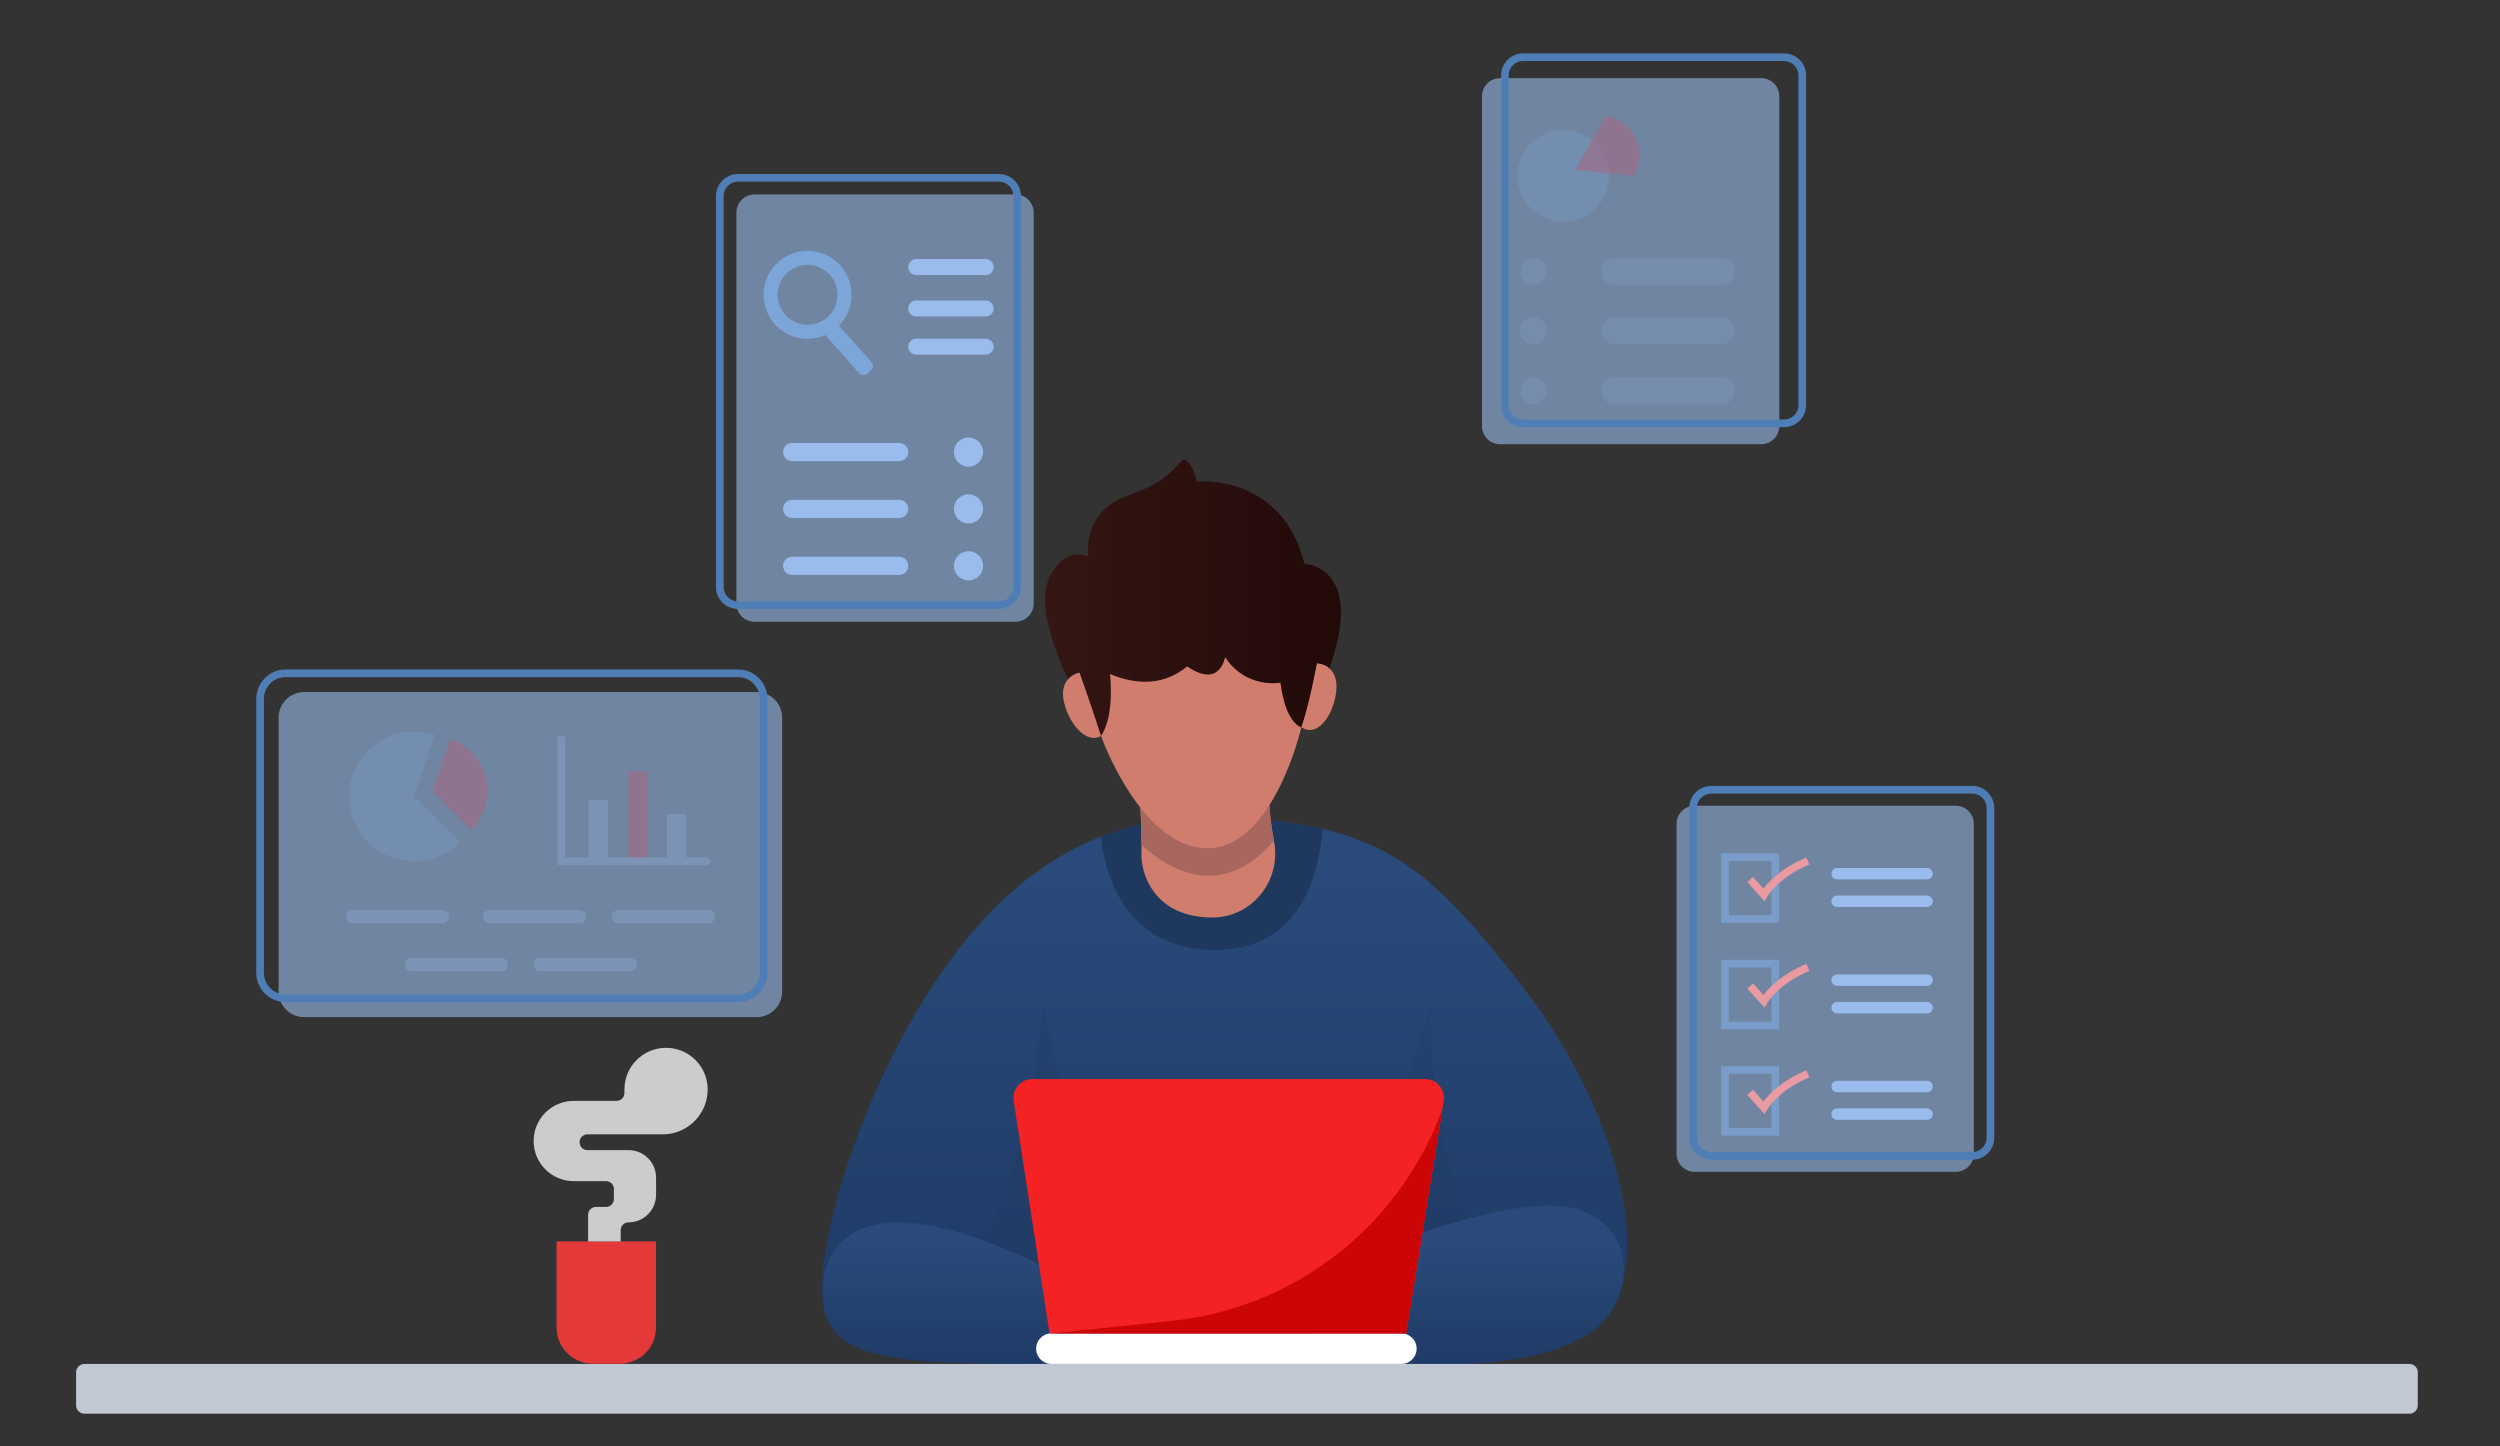 <svg width="821" height="475" viewBox="0 0 821 475" fill="none" xmlns="http://www.w3.org/2000/svg">
<rect x="0" y="0" width="821" height="475" fill="#333333" stroke="none"/>
<path d="M532.983 421.267V421.298C532.25 424.262 531.221 426.976 529.895 429.409C517.76 451.59 465.226 447.94 465.226 447.94H345.293C295.66 447.94 275.773 446.708 271.015 431.219C270.735 430.392 270.532 429.503 270.36 428.583C266.991 410.567 283.743 351.981 314.721 311.785C330.568 291.243 346.946 280.418 361.546 274.756C375.491 269.359 387.797 268.657 396.439 268.657C411.662 268.657 423.938 269.78 434.357 272.229C462.34 278.78 476.987 294.612 498.933 322.657C525.777 356.941 538.989 397.2 532.983 421.267Z" fill="url(#paint0_linear)"/>
<path opacity="0.22" d="M322.052 407.042C335.06 386.577 339.163 358.174 342.781 329.364L354.09 387.966H452.045L470.045 329.364C469.624 356.754 473.383 383.614 486.376 409.319C486.361 409.304 422.316 481.787 322.052 407.042Z" fill="#1F395E"/>
<path d="M351.797 447.94H345.293C295.66 447.94 275.773 446.708 271.015 431.219C268.426 419.037 271.717 406.231 286.566 402.409C309.823 396.435 350.315 419.988 350.315 419.988L351.797 447.94Z" fill="url(#paint1_linear)"/>
<path d="M532.983 421.267C532.983 421.267 533.014 421.267 532.983 421.298C532.25 424.262 531.221 426.976 529.895 429.409C517.76 451.59 465.226 447.94 465.226 447.94H429.631L434.155 417.805C434.155 417.805 497.248 388.59 519.85 397.714C530.909 402.144 534.294 411.394 532.983 421.267Z" fill="url(#paint2_linear)"/>
<path d="M434.357 272.229C433.297 286.314 427.479 311.988 399.09 311.988C369.174 311.988 362.841 286.688 361.546 274.771C375.491 269.374 387.798 268.672 396.439 268.672C411.647 268.657 423.938 269.78 434.357 272.229Z" fill="#1F395E"/>
<path d="M460.203 447.924H345.293C342.517 447.924 340.271 445.678 340.271 442.902C340.271 440.125 342.517 437.879 345.293 437.879H460.203C462.98 437.879 465.226 440.125 465.226 442.902C465.226 445.678 462.98 447.924 460.203 447.924Z" fill="white"/>
<path d="M474.117 361.543L473.696 364.148V364.179L461.794 437.895H344.669L332.893 361.496C332.316 357.752 335.232 354.368 338.991 354.368H468.018C471.824 354.352 474.709 357.768 474.117 361.543Z" fill="#F42222"/>
<path d="M473.68 364.179L461.779 437.895H345.293L384.771 433.777C425.311 429.581 459.844 402.503 473.68 364.179Z" fill="#CC0606"/>
<path d="M398.607 301.303H397.827C393.303 301.303 389.56 300.367 386.518 299.01C379.14 295.688 374.664 287.983 374.835 279.903C374.866 279.076 374.867 278.265 374.867 277.47C374.898 270.762 374.461 265.194 374.461 265.194V262.184L416.653 260.296C416.809 266.379 417.511 271.776 418.338 276.097C418.369 276.175 418.369 276.222 418.385 276.3C420.818 288.981 411.522 300.976 398.607 301.303Z" fill="#D17D6D"/>
<path d="M418.351 276.094C400.772 296.746 382.71 284.689 374.88 277.483C374.911 270.776 374.474 265.207 374.474 265.207V262.197L416.667 260.309C416.823 266.361 417.524 271.774 418.351 276.094Z" fill="#A8675E"/>
<path d="M361.562 241.672C361.562 241.672 374.648 278.546 396.47 278.546C418.291 278.546 427.369 238.833 427.369 238.833V204.299H359.908L361.562 241.672Z" fill="#D17D6D"/>
<path d="M354.542 220.865C354.542 220.865 348.116 222.034 349.208 229.412C350.3 236.79 357.007 245.743 362.451 241.033L354.542 220.865Z" fill="#D17D6D"/>
<path d="M432.454 217.776C432.454 217.776 438.974 218.072 438.896 225.528C438.818 232.984 433.39 242.764 427.354 238.833L432.454 217.776Z" fill="#D17D6D"/>
<path d="M432.454 217.776C432.454 217.776 430.193 230.676 427.354 238.833C427.354 238.833 422.191 237.788 420.506 224.187C420.506 224.187 409.338 226.371 402.319 215.811C402.319 215.811 400.65 226.277 389.872 218.852C382.681 224.717 374.18 225.341 364.541 221.364C364.541 221.364 366.163 235.09 361.562 241.672C361.562 241.672 359.893 236.244 354.542 220.865C354.542 220.865 352.25 220.943 350.783 223.033C350.783 223.033 339.225 200.416 344.669 189.544C350.113 178.656 357.444 182.852 357.444 182.852C357.444 182.852 354.73 167.987 370.842 162.544C386.955 157.1 386.955 149.769 389.466 151.235C391.978 152.701 393.023 158.145 393.023 158.145C393.023 158.145 420.865 155.213 428.399 185.145C428.399 185.145 448.505 185.785 436.572 219.492C436.557 219.476 435.777 218.088 432.454 217.776Z" fill="url(#paint3_linear)"/>
<path d="M791.27 464.255H27.718C26.221 464.255 24.989 463.039 24.989 461.526V450.654C24.989 449.157 26.205 447.924 27.718 447.924H791.27C792.768 447.924 794 449.141 794 450.654V461.526C793.985 463.039 792.768 464.255 791.27 464.255Z" fill="#C1C8D3"/>
<path d="M215.424 407.666H182.778V435.929C182.778 442.512 188.112 447.862 194.71 447.862H203.508C210.09 447.862 215.44 442.527 215.44 435.929V407.666H215.424Z" fill="#E53838"/>
<path d="M193.135 407.666V398.947C193.135 397.512 194.289 396.357 195.724 396.357H199.015C200.45 396.357 201.605 395.203 201.605 393.768V390.477C201.605 389.042 200.45 387.888 199.015 387.888H188.424C181.14 387.888 175.244 381.992 175.244 374.707C175.244 367.423 181.14 361.527 188.424 361.527H202.478C203.913 361.527 205.067 360.373 205.067 358.938V357.768C205.067 350.218 211.182 344.104 218.731 344.104C226.281 344.104 232.395 350.218 232.395 357.768C232.395 365.91 225.782 372.524 217.639 372.524H192.917C191.482 372.524 190.327 373.678 190.327 375.113C190.327 376.548 191.482 377.702 192.917 377.702H206.425C211.416 377.702 215.456 381.742 215.456 386.733V392.38C215.456 397.371 211.416 401.411 206.425 401.411C204.989 401.411 203.835 402.565 203.835 404V407.697H193.135V407.666Z" fill="#CCCCCC"/>
<path opacity="0.6" d="M642.247 384.83H556.536C553.245 384.83 550.578 382.163 550.578 378.872V270.56C550.578 267.269 553.245 264.601 556.536 264.601H642.247C645.539 264.601 648.206 267.269 648.206 270.56V378.872C648.221 382.163 645.539 384.83 642.247 384.83Z" fill="#9ABCED"/>
<path d="M647.691 380.853H561.98C558.003 380.853 554.758 377.609 554.758 373.631V265.319C554.758 261.341 558.003 258.097 561.98 258.097H647.691C651.669 258.097 654.913 261.341 654.913 265.319V373.631C654.913 377.609 651.669 380.853 647.691 380.853ZM561.98 260.608C559.375 260.608 557.27 262.714 557.27 265.319V373.631C557.27 376.236 559.375 378.342 561.98 378.342H647.691C650.296 378.342 652.402 376.236 652.402 373.631V265.319C652.402 262.714 650.296 260.608 647.691 260.608H561.98Z" fill="#4F7EB7"/>
<path opacity="0.71" d="M584.27 303.05H565.224V280.23H584.27V303.05ZM567.736 300.539H581.758V282.742H567.736V300.539Z" fill="#7CA6D8"/>
<path d="M579.481 295.984L573.819 289.667L575.691 287.983L579.122 291.82C580.869 289.527 585.128 284.925 593.223 281.587L594.174 283.912C584.082 288.061 580.386 294.393 580.355 294.456L579.481 295.984Z" fill="#EA9BA1"/>
<path d="M632.857 288.794H603.315C602.285 288.794 601.443 287.951 601.443 286.922C601.443 285.893 602.285 285.05 603.315 285.05H632.857C633.887 285.05 634.729 285.893 634.729 286.922C634.713 287.951 633.887 288.794 632.857 288.794Z" fill="#9ABCED"/>
<path d="M632.857 297.841H603.315C602.285 297.841 601.443 296.998 601.443 295.969C601.443 294.939 602.285 294.097 603.315 294.097H632.857C633.887 294.097 634.729 294.939 634.729 295.969C634.713 297.014 633.887 297.841 632.857 297.841Z" fill="#9ABCED"/>
<path opacity="0.71" d="M584.27 338.005H565.224V315.185H584.27V338.005ZM567.736 335.494H581.758V317.697H567.736V335.494Z" fill="#7CA6D8"/>
<path d="M579.481 330.939L573.819 324.622L575.691 322.938L579.122 326.775C580.869 324.482 585.128 319.881 593.223 316.543L594.174 318.867C584.082 323.016 580.386 329.348 580.355 329.426L579.481 330.939Z" fill="#EA9BA1"/>
<path d="M632.857 323.749H603.315C602.285 323.749 601.443 322.906 601.443 321.877C601.443 320.848 602.285 320.005 603.315 320.005H632.857C633.887 320.005 634.729 320.848 634.729 321.877C634.713 322.906 633.887 323.749 632.857 323.749Z" fill="#9ABCED"/>
<path d="M632.857 332.796H603.315C602.285 332.796 601.443 331.953 601.443 330.924C601.443 329.894 602.285 329.052 603.315 329.052H632.857C633.887 329.052 634.729 329.894 634.729 330.924C634.713 331.969 633.887 332.796 632.857 332.796Z" fill="#9ABCED"/>
<path opacity="0.71" d="M584.27 372.96H565.224V350.141H584.27V372.96ZM567.736 370.449H581.758V352.652H567.736V370.449Z" fill="#7CA6D8"/>
<path d="M579.481 365.895L573.819 359.577L575.691 357.893L579.122 361.73C580.869 359.437 585.128 354.836 593.223 351.498L594.174 353.822C584.082 357.971 580.386 364.303 580.355 364.366L579.481 365.895Z" fill="#EA9BA1"/>
<path d="M632.857 358.688H603.315C602.285 358.688 601.443 357.846 601.443 356.816C601.443 355.787 602.285 354.945 603.315 354.945H632.857C633.887 354.945 634.729 355.787 634.729 356.816C634.713 357.862 633.887 358.688 632.857 358.688Z" fill="#9ABCED"/>
<path d="M632.857 367.751H603.315C602.285 367.751 601.443 366.908 601.443 365.879C601.443 364.849 602.285 364.007 603.315 364.007H632.857C633.887 364.007 634.729 364.849 634.729 365.879C634.713 366.924 633.887 367.751 632.857 367.751Z" fill="#9ABCED"/>
<path opacity="0.6" d="M578.358 145.885H492.647C489.356 145.885 486.689 143.218 486.689 139.927V31.614C486.689 28.323 489.356 25.656 492.647 25.656H578.358C581.649 25.656 584.316 28.323 584.316 31.614V139.927C584.316 143.202 581.649 145.885 578.358 145.885Z" fill="#9ABCED"/>
<path d="M585.892 140.285H500.181C496.203 140.285 492.959 137.041 492.959 133.064V24.751C492.959 20.774 496.203 17.529 500.181 17.529H585.892C589.869 17.529 593.114 20.774 593.114 24.751V133.064C593.114 137.041 589.869 140.285 585.892 140.285ZM500.181 20.041C497.576 20.041 495.47 22.146 495.47 24.751V133.064C495.47 135.653 497.576 137.774 500.181 137.774H585.892C588.497 137.774 590.602 135.668 590.602 133.064V24.751C590.602 22.162 588.497 20.041 585.892 20.041H500.181Z" fill="#4F7EB7"/>
<g opacity="0.5">
<path opacity="0.5" d="M528.069 61.249C529.988 53.152 524.981 45.032 516.884 43.112C508.787 41.192 500.667 46.2 498.747 54.297C496.827 62.394 501.835 70.514 509.932 72.433C518.029 74.353 526.149 69.346 528.069 61.249Z" fill="#7CA6D8"/>
<path opacity="0.5" d="M517.401 55.776L527.446 37.885C536.649 40.193 541.048 48.866 536.649 57.772L517.401 55.776Z" fill="#E83F54"/>
<g opacity="0.5">
<path opacity="0.5" d="M507.98 89.155C507.98 91.588 506.015 93.554 503.581 93.554C501.148 93.554 499.183 91.588 499.183 89.155C499.183 86.722 501.148 84.757 503.581 84.757C506.015 84.757 507.98 86.722 507.98 89.155Z" fill="#9ABCED"/>
<path opacity="0.5" d="M507.98 108.621C507.98 111.055 506.015 113.02 503.581 113.02C501.148 113.02 499.183 111.055 499.183 108.621C499.183 106.188 501.148 104.223 503.581 104.223C506.015 104.223 507.98 106.188 507.98 108.621Z" fill="#9ABCED"/>
<path opacity="0.5" d="M565.334 93.554H530.176C527.743 93.554 525.777 91.588 525.777 89.155C525.777 86.722 527.743 84.757 530.176 84.757H565.334C567.767 84.757 569.732 86.722 569.732 89.155C569.732 91.588 567.751 93.554 565.334 93.554Z" fill="#9ABCED"/>
<path opacity="0.5" d="M565.334 113.02H530.176C527.743 113.02 525.777 111.055 525.777 108.621C525.777 106.188 527.743 104.223 530.176 104.223H565.334C567.767 104.223 569.732 106.188 569.732 108.621C569.732 111.055 567.751 113.02 565.334 113.02Z" fill="#9ABCED"/>
<path opacity="0.5" d="M507.98 128.4C507.98 130.833 506.015 132.798 503.581 132.798C501.148 132.798 499.183 130.833 499.183 128.4C499.183 125.966 501.148 124.001 503.581 124.001C506.015 124.001 507.98 125.982 507.98 128.4Z" fill="#9ABCED"/>
<path opacity="0.5" d="M565.334 132.798H530.176C527.743 132.798 525.777 130.833 525.777 128.4C525.777 125.966 527.743 124.001 530.176 124.001H565.334C567.767 124.001 569.732 125.966 569.732 128.4C569.732 130.833 567.751 132.798 565.334 132.798Z" fill="#9ABCED"/>
</g>
</g>
<path opacity="0.6" d="M333.501 204.175H247.79C244.499 204.175 241.832 201.507 241.832 198.216V69.814C241.832 66.522 244.499 63.855 247.79 63.855H333.501C336.792 63.855 339.46 66.522 339.46 69.814V198.216C339.46 201.507 336.792 204.175 333.501 204.175Z" fill="#9ABCED"/>
<path d="M328.057 199.994H242.346C238.369 199.994 235.125 196.75 235.125 192.773V64.37C235.125 60.392 238.369 57.148 242.346 57.148H328.057C332.035 57.148 335.279 60.392 335.279 64.37V192.773C335.279 196.75 332.035 199.994 328.057 199.994ZM242.346 59.659C239.757 59.659 237.636 61.765 237.636 64.37V192.773C237.636 195.362 239.741 197.483 242.346 197.483H328.057C330.647 197.483 332.768 195.377 332.768 192.773V64.37C332.768 61.781 330.662 59.659 328.057 59.659H242.346Z" fill="#4F7EB7"/>
<path d="M286.036 121.599L284.804 122.691C284.024 123.377 282.839 123.315 282.137 122.535L269.565 108.372L273.605 104.784L286.177 118.947C286.894 119.727 286.816 120.913 286.036 121.599Z" fill="#7CA6D8"/>
<path d="M265.197 82.37C257.242 82.37 250.754 88.828 250.754 96.814C250.754 104.8 257.227 111.257 265.197 111.257C273.184 111.257 279.641 104.8 279.641 96.814C279.641 88.828 273.184 82.37 265.197 82.37ZM265.197 106.656C259.769 106.656 255.355 102.257 255.355 96.814C255.355 91.37 259.769 86.971 265.197 86.971C270.641 86.971 275.04 91.37 275.04 96.814C275.04 102.257 270.641 106.656 265.197 106.656Z" fill="#7CA6D8"/>
<path d="M323.705 90.325H300.885C299.435 90.325 298.265 89.155 298.265 87.704C298.265 86.254 299.435 85.084 300.885 85.084H323.705C325.156 85.084 326.326 86.254 326.326 87.704C326.326 89.139 325.156 90.325 323.705 90.325Z" fill="#9ABCED"/>
<path d="M323.705 103.926H300.885C299.435 103.926 298.265 102.757 298.265 101.306C298.265 99.855 299.435 98.686 300.885 98.686H323.705C325.156 98.686 326.326 99.855 326.326 101.306C326.326 102.757 325.156 103.926 323.705 103.926Z" fill="#9ABCED"/>
<path d="M323.705 116.483H300.885C299.435 116.483 298.265 115.313 298.265 113.862C298.265 112.412 299.435 111.242 300.885 111.242H323.705C325.156 111.242 326.326 112.412 326.326 113.862C326.326 115.313 325.156 116.483 323.705 116.483Z" fill="#9ABCED"/>
<path d="M295.301 151.438H260.144C258.49 151.438 257.164 150.096 257.164 148.459C257.164 146.805 258.506 145.479 260.144 145.479H295.301C296.955 145.479 298.281 146.821 298.281 148.459C298.281 150.096 296.939 151.438 295.301 151.438Z" fill="#9ABCED"/>
<path d="M295.301 170.109H260.144C258.49 170.109 257.164 168.767 257.164 167.129C257.164 165.476 258.506 164.15 260.144 164.15H295.301C296.955 164.15 298.281 165.492 298.281 167.129C298.281 168.783 296.939 170.109 295.301 170.109Z" fill="#9ABCED"/>
<path d="M295.301 188.795H260.144C258.49 188.795 257.164 187.454 257.164 185.816C257.164 184.162 258.506 182.837 260.144 182.837H295.301C296.955 182.837 298.281 184.178 298.281 185.816C298.281 187.454 296.939 188.795 295.301 188.795Z" fill="#9ABCED"/>
<path d="M322.848 148.459C322.848 151.11 320.711 153.247 318.059 153.247C315.407 153.247 313.271 151.11 313.271 148.459C313.271 145.807 315.407 143.67 318.059 143.67C320.711 143.67 322.848 145.807 322.848 148.459Z" fill="#9ABCED"/>
<path d="M322.848 167.129C322.848 169.781 320.711 171.918 318.059 171.918C315.407 171.918 313.271 169.781 313.271 167.129C313.271 164.478 315.407 162.341 318.059 162.341C320.711 162.341 322.848 164.493 322.848 167.129Z" fill="#9ABCED"/>
<path d="M322.848 185.816C322.848 188.467 320.711 190.604 318.059 190.604C315.407 190.604 313.271 188.467 313.271 185.816C313.271 183.164 315.407 181.027 318.059 181.027C320.711 181.027 322.848 183.164 322.848 185.816Z" fill="#9ABCED"/>
<path opacity="0.6" d="M248.476 334.028H99.874C95.257 334.028 91.498 330.284 91.498 325.652V235.651C91.498 231.034 95.242 227.275 99.874 227.275H248.476C253.093 227.275 256.852 231.019 256.852 235.651V325.652C256.852 330.269 253.109 334.028 248.476 334.028Z" fill="#9ABCED"/>
<path d="M242.393 329.099H93.791C88.488 329.099 84.167 324.778 84.167 319.475V229.475C84.167 224.171 88.488 219.851 93.791 219.851H242.393C247.696 219.851 252.017 224.171 252.017 229.475V319.475C252.017 324.778 247.696 329.099 242.393 329.099ZM93.776 222.362C89.845 222.362 86.663 225.559 86.663 229.475V319.475C86.663 323.406 89.861 326.588 93.776 326.588H242.378C246.308 326.588 249.49 323.39 249.49 319.475V229.475C249.49 225.544 246.293 222.362 242.378 222.362H93.776Z" fill="#4F7EB7"/>
<g opacity="0.5">
<path opacity="0.5" d="M151.005 276.549C147.168 280.418 141.833 282.804 135.937 282.804C124.176 282.804 114.63 273.258 114.63 261.513C114.63 249.736 124.176 240.19 135.937 240.19C138.323 240.19 140.632 240.596 142.769 241.314L135.937 261.513L151.005 276.549Z" fill="#7CA6D8"/>
<path opacity="0.5" d="M160.067 259.86C160.067 264.851 158.039 269.374 154.764 272.634L141.973 259.86L147.776 242.717C154.904 245.119 160.067 251.889 160.067 259.86Z" fill="#E83F54"/>
<path opacity="0.5" d="M232.052 284.068H183.074V242.717C183.074 242.015 183.635 241.454 184.337 241.454C185.024 241.454 185.601 242.015 185.601 242.717V281.556H232.067C232.769 281.556 233.331 282.118 233.331 282.82C233.299 283.506 232.738 284.068 232.052 284.068Z" fill="#9ABCED"/>
<path opacity="0.5" d="M199.608 262.761H193.322V281.556H199.608V262.761Z" fill="#9ABCED"/>
<path opacity="0.5" d="M212.586 253.23H206.3V281.556H212.586V253.23Z" fill="#E83F54"/>
<path opacity="0.5" d="M225.36 267.393H219.074V281.556H225.36V267.393Z" fill="#9ABCED"/>
<path opacity="0.5" d="M145.296 303.253H115.785C114.568 303.253 113.585 302.27 113.585 301.054C113.585 299.837 114.568 298.854 115.785 298.854H145.296C146.513 298.854 147.495 299.837 147.495 301.054C147.495 302.27 146.513 303.253 145.296 303.253Z" fill="#9ABCED"/>
<path opacity="0.5" d="M190.296 303.253H160.785C159.568 303.253 158.585 302.27 158.585 301.054C158.585 299.837 159.568 298.854 160.785 298.854H190.296C191.513 298.854 192.495 299.837 192.495 301.054C192.495 302.27 191.513 303.253 190.296 303.253Z" fill="#9ABCED"/>
<path opacity="0.5" d="M232.566 303.253H203.055C201.838 303.253 200.856 302.27 200.856 301.054C200.856 299.837 201.838 298.854 203.055 298.854H232.566C233.783 298.854 234.766 299.837 234.766 301.054C234.766 302.27 233.783 303.253 232.566 303.253Z" fill="#9ABCED"/>
<path opacity="0.5" d="M164.653 318.945H135.141C133.925 318.945 132.942 317.962 132.942 316.745C132.942 315.529 133.925 314.546 135.141 314.546H164.653C165.87 314.546 166.852 315.529 166.852 316.745C166.852 317.962 165.87 318.945 164.653 318.945Z" fill="#9ABCED"/>
<path opacity="0.5" d="M206.939 318.945H177.428C176.211 318.945 175.229 317.962 175.229 316.745C175.229 315.529 176.211 314.546 177.428 314.546H206.939C208.156 314.546 209.139 315.529 209.139 316.745C209.139 317.962 208.156 318.945 206.939 318.945Z" fill="#9ABCED"/>
</g>
<defs>
<linearGradient id="paint0_linear" x1="402.178" y1="438.069" x2="402.178" y2="286.949" gradientUnits="userSpaceOnUse">
<stop stop-color="#1F3A65"/>
<stop offset="1" stop-color="#294A7A"/>
</linearGradient>
<linearGradient id="paint1_linear" x1="311.006" y1="449.79" x2="311.006" y2="409.165" gradientUnits="userSpaceOnUse">
<stop stop-color="#1F3A65"/>
<stop offset="1" stop-color="#294A7A"/>
</linearGradient>
<linearGradient id="paint2_linear" x1="481.442" y1="449.79" x2="481.442" y2="409.165" gradientUnits="userSpaceOnUse">
<stop stop-color="#1F3A65"/>
<stop offset="1" stop-color="#294A7A"/>
</linearGradient>
<linearGradient id="paint3_linear" x1="343.205" y1="196.355" x2="440.341" y2="196.355" gradientUnits="userSpaceOnUse">
<stop stop-color="#351614"/>
<stop offset="1" stop-color="#210A08"/>
</linearGradient>
</defs>
</svg>
